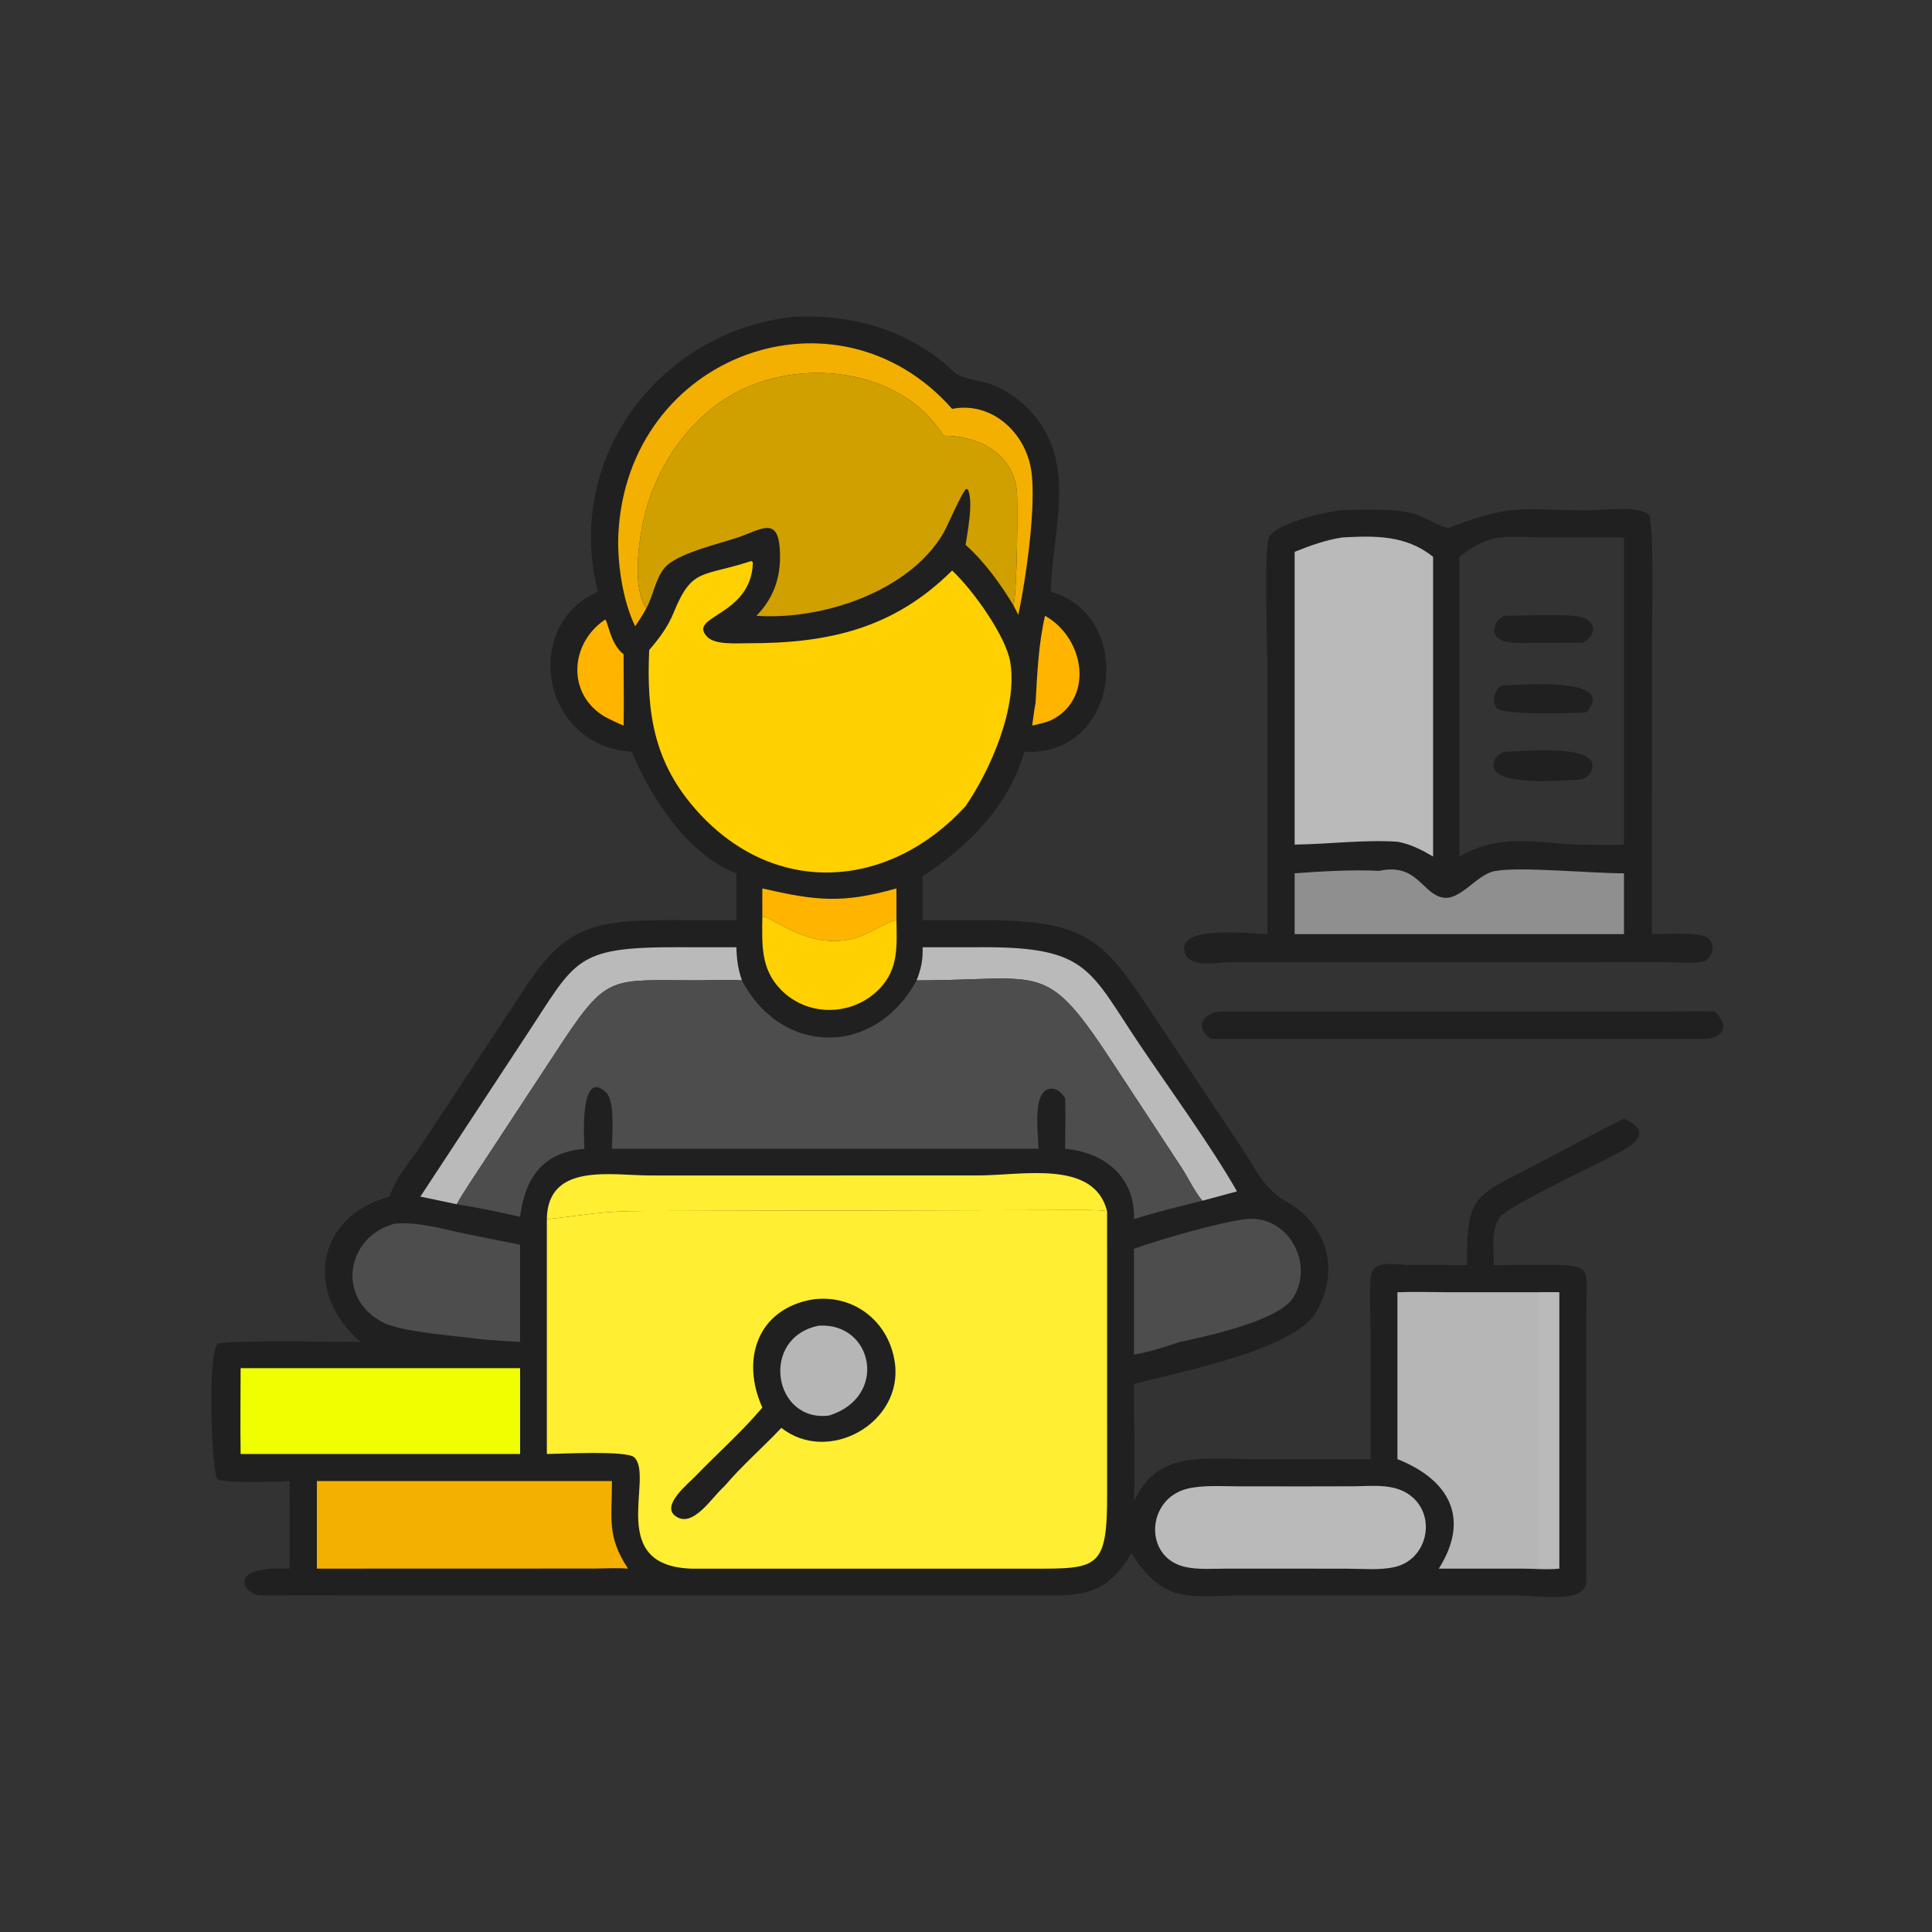 <?xml version="1.0" encoding="utf-8" ?>
<svg xmlns="http://www.w3.org/2000/svg" xmlns:xlink="http://www.w3.org/1999/xlink" width="299" height="299">
	<rect width="100%" height="100%" fill="#333333" stroke="none"/>
	<path fill="#202020" transform="scale(0.584 0.584)" d="M323.52 268.065L440.099 268.062C444.868 268.059 449.681 267.877 454.443 268.065C459.056 272.499 455.912 275.533 450.744 275.325L320.855 275.325C316.307 272.03 318.981 268.367 323.52 268.065Z"/>
	<path fill="#202020" transform="scale(0.584 0.584)" d="M383.779 139.951C401.101 133.24 402.624 135.221 421.315 135.224C425.163 135.224 434.138 133.804 437.043 136.51C438.42 140.96 437.75 165.55 437.751 171.816L437.746 247.538C440.46 247.537 450.666 246.869 452.643 248.586C455.07 250.692 453.547 254.712 450.472 254.989C447.242 255.279 443.683 254.98 440.424 254.981L417.125 254.994L325.981 254.994C322.368 254.997 314.206 256.923 313.812 251.504C313.35 245.139 332.047 247.524 335.891 247.538L335.894 177.791C335.893 172.79 334.848 145.05 336.336 142.319C338.402 138.525 350.948 135.811 354.924 135.245C360.247 135.008 370.378 134.654 375.169 136.301C378.005 137.276 380.511 138.971 383.404 139.84L383.779 139.951ZM397.841 142.419C393.424 142.903 390.196 144.866 386.747 147.553L386.747 226.982C396.808 221.083 405.872 223.07 417.125 223.816C421.548 223.802 425.936 224.067 430.358 223.816L430.358 142.419L408.511 142.401C405.033 142.398 401.285 142.087 397.841 142.419Z"/>
	<path fill="#8F8F8F" transform="scale(0.584 0.584)" d="M365.493 230.78L365.757 230.725C375.586 228.732 376.911 236.866 382.346 237.861C387.047 238.721 391.344 231.698 396.131 230.836C403.056 229.59 421.689 231.456 430.358 231.431L430.358 247.538L415.625 247.538L343.087 247.538L343.087 231.431C350 230.912 358.615 230.413 365.493 230.78Z"/>
	<path fill="#BABABA" transform="scale(0.584 0.584)" d="M355.724 142.419C364.456 141.956 372.584 141.784 379.773 147.553L379.773 226.982C376.714 225.204 373.837 223.687 370.325 223.058C361.327 222.471 352.112 223.717 343.087 223.816L343.087 146.232C347.186 144.591 351.344 143.089 355.724 142.419Z"/>
	<path fill="#202020" transform="scale(0.584 0.584)" d="M398.69 163.188C403.054 163.174 414.992 162.668 418.454 163.383C423.072 164.338 423.421 168.338 419.359 170.329L406.784 170.361C404.055 170.366 394.536 171.276 396.171 166.004C396.656 164.44 397.258 163.916 398.69 163.188Z"/>
	<path fill="#202020" transform="scale(0.584 0.584)" d="M397.841 181.687C402.942 181.454 428.982 179.255 420.365 188.781C416.456 189.081 398.069 189.547 396.613 187.617C395.198 185.743 396.043 182.941 397.841 181.687Z"/>
	<path fill="#202020" transform="scale(0.584 0.584)" d="M398.69 199.22C403.726 199.114 423.863 197.034 421.904 203.741C421.493 205.146 420.598 205.88 419.359 206.563C414.175 206.776 393.385 208.848 395.989 201.554C396.441 200.286 397.555 199.772 398.69 199.22Z"/>
	<path fill="#202020" transform="scale(0.584 0.584)" d="M209.822 84.017C223.07 83.172 236.372 86.191 247.296 93.948C254.268 98.9 251.07 99.261 260.118 101.146C264.939 102.151 269.542 105.207 272.889 108.739C285.937 122.503 278.678 140.952 278.486 156.833C300.935 163.079 296.969 200.603 271.47 199.22C267.316 213.482 256.67 224.354 244.496 232.194L244.496 243.841L259.905 243.827C290.048 243.811 292.775 249.709 307.628 272.057L329.119 304.302C332.911 309.928 334.794 314.971 340.859 318.399C351.873 324.623 355.148 336.718 348.784 347.7C342.992 357.695 312.923 363.502 300.51 366.739C300.507 377.099 300.779 387.522 300.51 397.873C306.7 384.411 318.432 386.664 331.172 386.663L363.237 386.673L363.24 353.964C363.237 348.833 362.801 343.381 363.294 338.294C363.751 333.588 370.205 335.214 373.566 335.225L388.764 335.249C388.693 316.344 390.531 317.249 407.363 308.455C415.022 304.454 422.59 300.254 430.358 296.465C439.598 300.679 430.712 304.536 426.053 306.962C420.807 309.693 400.831 319.158 397.818 322.199C395.007 325.037 395.848 331.558 395.883 335.249L409.578 335.223C422.392 335.203 420.392 335.752 420.378 347.841L420.365 418.812C420.758 425.28 406.8 422.758 401.93 422.76L330.996 422.763C316.092 422.758 308.678 425.81 299.835 411.555C292.606 424.186 284.61 422.772 272.032 422.767L76.862 422.757C74.129 422.756 71.327 422.884 68.6 422.729C65.065 422.527 59.17 414.957 76.75 415.689C76.868 407.959 76.76 400.212 76.75 392.479C73.803 392.694 59.501 393.088 57.706 392.028C56.103 391.081 54.867 359.829 57.615 356.082C59.851 355.087 90.632 355.617 95.542 355.621C80.597 342.661 83.529 322.546 103.247 317.102C104.67 312.317 108.834 307.687 111.551 303.54L138.132 263.335C149.285 245.768 156.342 243.814 177.96 243.82L195.145 243.841L195.145 231.431L195.069 231.402C182.318 226.631 172.296 211.08 167.435 199.22C143.217 197.701 138.211 165.501 158.464 156.833C149.426 121.705 174.497 88.06 209.822 84.017Z"/>
	<path fill="#FFB400" transform="scale(0.584 0.584)" d="M276.936 163.188C287.525 169.112 290.005 185.276 278.486 190.886C276.904 191.555 275.206 191.884 273.54 192.275C273.813 190.298 274.024 188.287 274.421 186.331C274.873 178.616 275.185 170.746 276.936 163.188Z"/>
	<path fill="#FFB400" transform="scale(0.584 0.584)" d="M160.387 164.17C161.106 164.657 161.779 170.805 165.258 173.358C165.235 179.664 165.391 185.971 165.258 192.275C163.6 191.649 161.982 190.776 160.387 190.004C150.024 183.942 151.049 170.39 160.387 164.17Z"/>
	<path fill="#FFB400" transform="scale(0.584 0.584)" d="M202.023 235.441C216.205 238.694 223.167 239.507 237.562 235.441L237.562 243.841C234.616 244.484 230.05 247.751 226.203 248.723C213.736 251.873 204.15 242.309 202.023 242.985C202.022 240.471 201.995 237.954 202.023 235.441Z"/>
	<path fill="#FFD100" transform="scale(0.584 0.584)" d="M202.023 242.985C204.15 242.309 213.736 251.873 226.203 248.723C230.05 247.751 234.616 244.484 237.562 243.841C237.65 250.663 238.178 256.758 233.05 262.044C225.964 269.348 214.052 269.579 206.906 262.24C201.493 256.68 201.966 250.211 202.023 242.985Z"/>
	<path fill="#BABABA" transform="scale(0.584 0.584)" d="M244.496 251.029L261.004 251.016C288.52 251.029 288.81 257.233 302.158 277.023C310.096 288.793 320.853 303.546 327.808 315.715L318.698 318.188C317.36 317.105 314.501 311.569 313.311 309.725L295.777 283.014C276.791 253.886 277.31 259.825 242.893 259.803C244.108 256.76 244.607 254.315 244.496 251.029Z"/>
	<path fill="#BABABA" transform="scale(0.584 0.584)" d="M111.397 317.102L139.243 274.728C152.713 254.373 152.044 250.974 179.493 251.016L195.145 251.029C195.243 254.169 195.557 256.83 196.622 259.803C192.47 259.572 188.236 259.8 184.071 259.797C162.468 259.782 161.018 258.19 149.51 275.441L127.35 309.165C125.212 312.471 122.968 315.686 121.038 319.124L111.397 317.102Z"/>
	<path fill="#4D4D4D" transform="scale(0.584 0.584)" d="M104.526 324.286C110.774 323.684 117.355 325.707 123.437 326.98L137.826 329.865L137.826 355.621C134.403 355.404 130.977 355.208 127.559 354.925C121.134 353.983 106.501 353.082 101.403 350.41C89.011 343.914 91.783 327.72 104.526 324.286Z"/>
	<path fill="#4D4D4D" transform="scale(0.584 0.584)" d="M330.074 323.092C341.252 321.724 348.469 334.846 342.664 343.934C338.795 349.992 320.129 354.054 312.645 355.621C308.678 356.961 304.643 358.26 300.51 358.972L300.51 330.923C307.517 328.446 323.001 323.904 330.074 323.092Z"/>
	<path fill="#F4B000" transform="scale(0.584 0.584)" d="M168.324 165.981C165.006 159.213 163.498 148.884 163.872 141.475C166.281 93.831 221.831 73.826 252.321 108.354C262.678 106.325 271.693 114.46 273.27 124.592C274.709 133.846 271.85 153.539 269.863 162.942L268.557 160.396C269.521 157.327 269.815 133.177 269.455 129.957C268.351 120.068 259.327 115.479 250.032 115.465C238.428 96.901 210.275 94.402 192.771 105.33C181.398 112.431 173.481 124.662 170.574 137.623C169.178 143.848 167.568 155.73 171.237 161.272C170.376 162.906 169.334 164.436 168.324 165.981Z"/>
	<path fill="#FFEE32" transform="scale(0.584 0.584)" d="M144.917 323.092C145.097 307.98 162.122 311.505 172.249 311.502L259.185 311.497C270.815 311.499 289.89 307.226 293.378 320.939C291.387 320.506 281.938 320.685 278.949 320.672L170.485 320.92C159.311 320.893 155.31 322.005 144.917 323.092Z"/>
	<path fill="#BABABA" transform="scale(0.584 0.584)" d="M344.991 393.901L358.495 393.873C363.883 393.843 370.014 392.934 374.395 396.838C380.599 402.367 378.079 413.113 369.901 415.19C365.934 416.198 361.23 415.713 357.143 415.709L339.375 415.689L325.03 415.691C321.413 415.69 317.356 416.045 313.83 415.185C302.961 412.533 303.815 397.022 314.801 394.472C318.925 393.515 323.738 393.882 327.968 393.882L344.991 393.901Z"/>
	<path fill="#F0FF00" transform="scale(0.584 0.584)" d="M63.767 362.563L137.826 362.563L137.826 385.307L63.767 385.307C63.648 377.733 63.765 370.139 63.767 362.563Z"/>
	<path fill="#F4B000" transform="scale(0.584 0.584)" d="M83.978 392.479L162.158 392.479C162.226 402.368 160.69 407.006 166.429 415.689C163.507 415.441 160.466 415.655 157.532 415.667L83.978 415.689L83.978 392.479Z"/>
	<path fill="#B6B6B6" transform="scale(0.584 0.584)" d="M370.325 342.451C374.522 342.269 378.797 342.437 383 342.439L407.743 342.451L413.178 342.451L413.178 415.689C410.084 416.058 406.64 415.69 403.502 415.687L381.287 415.689C389.681 402.411 384.126 392.158 370.325 386.673L370.325 342.451Z"/>
	<path fill="#BABABA" transform="scale(0.584 0.584)" d="M407.743 342.451L413.178 342.451L413.178 415.689C411.371 415.408 409.56 415.59 407.743 415.689L407.743 342.451Z"/>
	<path fill="#D0A000" transform="scale(0.584 0.584)" d="M171.237 161.272C167.568 155.73 169.178 143.848 170.574 137.623C173.481 124.662 181.398 112.431 192.771 105.33C210.275 94.402 238.428 96.901 250.032 115.465C259.327 115.479 268.351 120.068 269.455 129.957C269.815 133.177 269.521 157.327 268.557 160.396C265.059 154.664 260.939 148.892 255.886 144.398C256.433 140.748 257.968 133.067 256.53 129.806L256.091 129.524C254.863 130.418 251.181 139.279 249.923 141.407C240.804 156.831 217.823 164.389 200.472 163.188C204.949 158.548 206.853 153.255 206.711 146.824C206.485 136.581 202.066 140.149 195.807 142.335C190.791 144.088 179.276 146.604 176.068 150.544C173.575 153.607 173.134 157.884 171.237 161.272Z"/>
	<path fill="#FFD100" transform="scale(0.584 0.584)" d="M198.869 148.739L199.265 148.738L199.515 149.099C199.081 163.39 182.087 163.099 187.381 168.725C189.479 170.955 195.129 170.449 198.092 170.459C219.708 170.537 236.909 166.505 252.321 151.188C257.889 156.398 266.505 168.507 267.695 175.332C269.792 187.357 262.47 204.044 255.886 213.635C235.677 235.707 205.582 237.821 185.039 215.258C173.248 202.308 171.3 189.069 172.035 172.265C174.681 169.182 176.977 166.154 178.52 162.354C183.423 150.277 186.117 152.958 198.869 148.739Z"/>
	<path fill="#4D4D4D" transform="scale(0.584 0.584)" d="M242.893 259.803C277.31 259.825 276.791 253.886 295.777 283.014L313.311 309.725C314.501 311.569 317.36 317.105 318.698 318.188C312.605 319.714 306.485 321.139 300.51 323.092C300.896 312.009 292.666 305.313 282.263 304.436C282.269 299.963 282.417 295.444 282.263 290.976C281.438 289.872 280.581 288.717 279.112 288.537C273.126 287.8 275.232 301.122 275.226 304.436L162.158 304.436C162.186 301.066 163.032 291.83 160.669 289.563C153.27 282.462 154.896 303.546 154.861 304.436C143.782 305.417 139.139 312.112 137.826 322.458C132.283 321.22 126.651 320 121.038 319.124C122.968 315.686 125.212 312.471 127.35 309.165L149.51 275.441C161.018 258.19 162.468 259.782 184.071 259.797C188.236 259.8 192.47 259.572 196.622 259.803C207.039 279.808 231.83 280.218 242.893 259.803Z"/>
	<path fill="#FFEE32" transform="scale(0.584 0.584)" d="M144.917 323.092C155.31 322.005 159.311 320.893 170.485 320.92L278.949 320.672C281.938 320.685 291.387 320.506 293.378 320.939L293.391 395.785C293.426 415.678 291.095 415.737 273.567 415.703L184.201 415.712C160.147 415.638 173.484 391.553 168.111 386.223C166.175 384.301 148.225 385.307 144.917 385.307L144.917 323.092Z"/>
	<path fill="#202020" transform="scale(0.584 0.584)" d="M215.568 344.324C226.452 342.978 235.658 350.353 237.146 361.179C239.337 377.123 219.499 388.209 207.061 378.389C202.12 383.626 196.582 388.412 191.938 393.901C188.753 396.595 183.526 405.402 178.837 401.629C175.322 398.8 182.452 393.109 184.257 391.235C189.824 385.457 196.689 379.321 201.78 373.3L202.023 373.011C196.307 360.343 200.619 346.755 215.568 344.324Z"/>
	<path fill="#B6B6B6" transform="scale(0.584 0.584)" d="M216.973 351.311C231.362 350.391 235.517 370.098 219.781 375.11C204.893 377.103 201.251 354.43 216.973 351.311Z"/>
</svg>
